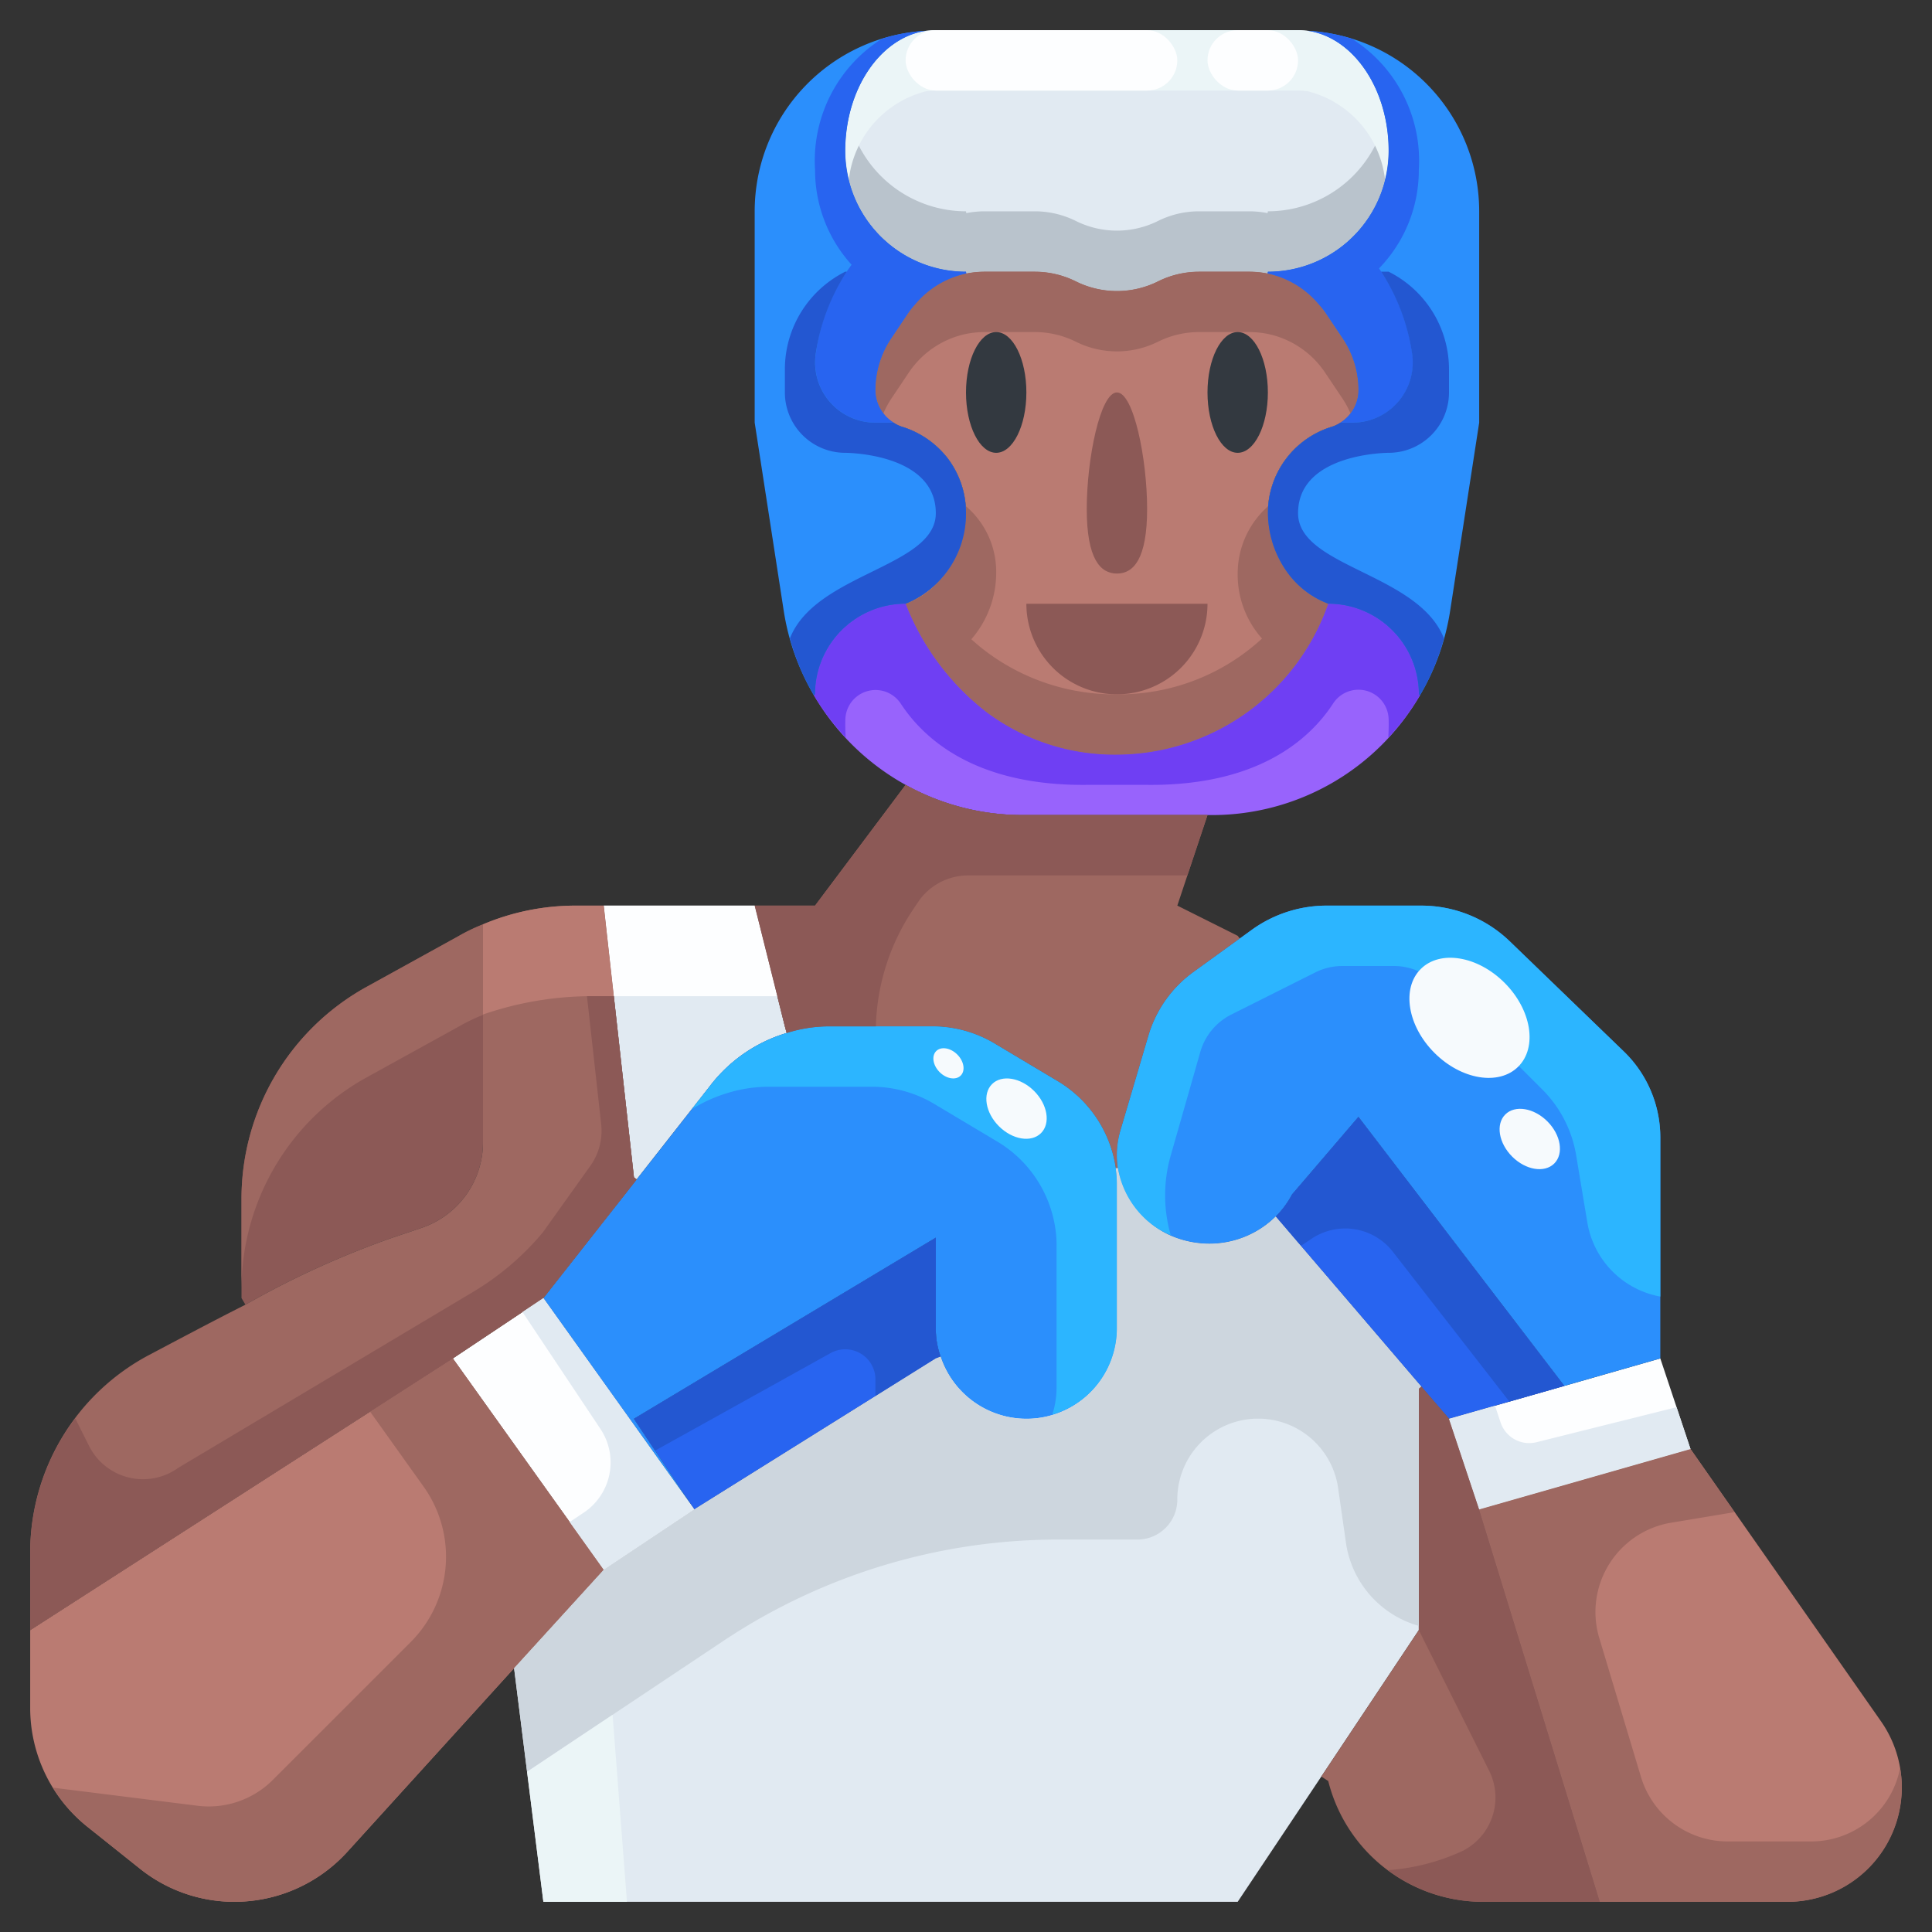 <svg height="512" viewBox="0 0 64 64" width="512" xmlns="http://www.w3.org/2000/svg"><rect x="0" y="0" width="64" height="64" fill="#333333" stroke="none"/><g id="_06-boxing" data-name="06-boxing"><path d="m23.5 36-2.41 3.07-.09-.07-1-9h5l1 4 .06.22a5 5 0 0 0 -2.56 1.78z" fill="#e1eaf2"/><path d="m38.92 40.99a3.224 3.224 0 0 0 1.13.21 3.124 3.124 0 0 0 2.21-.9l4.82 5.63-.08.07v8l-3.23 4.85-2.77 4.15h-23l-.97-7.74 2.97-3.26 3-2 8-5 .16-.06a3 3 0 0 0 5.84-.94v-4.74a3.435 3.435 0 0 0 -.04-.56l.07-.01a3 3 0 0 0 1.89 2.3z" fill="#e1eaf2"/><path d="m32.63 9a3.179 3.179 0 0 0 -.62.06l-.01-.06a4 4 0 0 1 -4-4c0-2.07 1.18-3.77 2.69-3.98.1-.01.21-.02.31-.02h12c.1 0 .21.01.31.02 1.51.21 2.69 1.91 2.69 3.98a4 4 0 0 1 -4 4l-.01.06a3.179 3.179 0 0 0 -.62-.06h-1.65a3.055 3.055 0 0 0 -1.36.32 3.05 3.05 0 0 1 -2.72 0 3.055 3.055 0 0 0 -1.36-.32z" fill="#e1eaf2"/><path d="m33.86 27a8.007 8.007 0 0 1 -6.9-3.97l.04-.03a3 3 0 0 1 3-3 8.363 8.363 0 0 0 2.69 3.6 7.083 7.083 0 0 0 4.31 1.4 7.45 7.45 0 0 0 7-5 3 3 0 0 1 3 3l.04.03a7.962 7.962 0 0 1 -6.9 3.97z" fill="#9863fc"/><path d="m43.31 1.02a5.988 5.988 0 0 1 5.69 5.98v7l-.96 6.22a7.86 7.86 0 0 1 -1 2.81l-.04-.03a3 3 0 0 0 -3-3 2.959 2.959 0 0 1 -1.44-1.16 3.4 3.4 0 0 1 -.56-1.84 2.991 2.991 0 0 1 2.14-2.87 1.261 1.261 0 0 0 .86-1.21 3.077 3.077 0 0 0 -.51-1.69l-.59-.88a3.029 3.029 0 0 0 -1.91-1.29l.01-.06a4 4 0 0 0 4-4c0-2.07-1.18-3.77-2.69-3.98z" fill="#2b8ffc"/><path d="m28 5a4 4 0 0 0 4 4l.01.06a3.029 3.029 0 0 0 -1.91 1.29l-.59.88a3.077 3.077 0 0 0 -.51 1.69 1.261 1.261 0 0 0 .86 1.21 3.05 3.05 0 0 1 1.54 1.06 3 3 0 0 1 .6 1.81 3.217 3.217 0 0 1 -2 3 3 3 0 0 0 -3 3l-.04.03a7.86 7.86 0 0 1 -1-2.81l-.96-6.22v-7a5.988 5.988 0 0 1 5.69-5.98c-1.51.21-2.69 1.91-2.69 3.98z" fill="#2b8ffc"/><path d="m18 43 5 7-3 2-5-7z" fill="#fdfeff"/><path d="m51.82 45.91 3.18-.91 1 3-7 2-1-3z" fill="#fdfeff"/><path d="m45 37 6.82 8.91-3.82 1.09-.92-1.07-4.82-5.63a3.006 3.006 0 0 0 .54-.73z" fill="#2864f0"/><path d="m31 44a2.653 2.653 0 0 0 .16.94l-.16.06-8 5-2-3 10-6z" fill="#2864f0"/><path d="m42.26 40.3a3.124 3.124 0 0 1 -2.21.9 3.224 3.224 0 0 1 -1.13-.21 3 3 0 0 1 -1.89-2.3 2.961 2.961 0 0 1 .09-1.25l.93-3.15a4 4 0 0 1 1.5-2.1l1.52-1.1.4-.29a4.24 4.24 0 0 1 2.48-.8h3.12a4.223 4.223 0 0 1 2.93 1.17l3.79 3.66a3.961 3.961 0 0 1 1.21 2.83v7.34l-3.18.91-6.82-8.91-2.2 2.57a3.006 3.006 0 0 1 -.54.73z" fill="#2b8ffc"/><path d="m21 47 2 3-5-7 3.09-3.93 2.41-3.07a5 5 0 0 1 2.56-1.78 4.657 4.657 0 0 1 1.44-.22h3.39a4.018 4.018 0 0 1 2.06.57l2.11 1.26a4.03 4.03 0 0 1 1.9 2.87 3.435 3.435 0 0 1 .04.56v4.74a2.995 2.995 0 0 1 -5.84.94 2.653 2.653 0 0 1 -.16-.94v-3z" fill="#2b8ffc"/><path d="m26 34-1-4h2l3-4a7.923 7.923 0 0 0 3.86 1h6.14l-1 3 2 1 .07.09-1.52 1.1a4 4 0 0 0 -1.5 2.1l-.93 3.15a2.961 2.961 0 0 0 -.09 1.25l-.07.01a4.03 4.03 0 0 0 -1.9-2.87l-2.11-1.26a4.018 4.018 0 0 0 -2.06-.57h-3.39a4.657 4.657 0 0 0 -1.44.22z" fill="#9e6861"/><path d="m8 43v-3.29a8.019 8.019 0 0 1 4.11-7l3.08-1.7a6.033 6.033 0 0 1 .81-.39v7.22a2.991 2.991 0 0 1 -2.05 2.84l-.95.32a29.569 29.569 0 0 0 -4.87 2.22z" fill="#8c5956"/><path d="m49 50 4 13h-3.88a5.283 5.283 0 0 1 -5.12-4l-.23-.15 3.23-4.85v-8l.08-.07.92 1.07z" fill="#9e6861"/><path d="m62.31 57.02a3.8 3.8 0 0 1 -3.11 5.98h-6.2l-4-13 7-2z" fill="#ba7b72"/><path d="m17.03 55.26-5.53 6.09a5.052 5.052 0 0 1 -3.73 1.65 5 5 0 0 1 -3.15-1.11l-1.73-1.38a5.037 5.037 0 0 1 -1.89-3.93v-2.58l14-9 5 7z" fill="#ba7b72"/><path d="m21.09 39.07-3.09 3.93-3 2-14 9v-2.57a7.4 7.4 0 0 1 3.93-6.54c1.02-.54 2.13-1.13 3.2-1.67a29.569 29.569 0 0 1 4.87-2.22l.95-.32a2.991 2.991 0 0 0 2.05-2.84v-7.22a7.869 7.869 0 0 1 3.07-.62h.93l1 9z" fill="#9e6861"/><path d="m41.37 9a3.179 3.179 0 0 1 .62.06 3.029 3.029 0 0 1 1.91 1.29l.59.88a3.077 3.077 0 0 1 .51 1.69 1.261 1.261 0 0 1 -.86 1.21 2.991 2.991 0 0 0 -2.14 2.87 3.4 3.4 0 0 0 .56 1.84 2.959 2.959 0 0 0 1.44 1.16 7.45 7.45 0 0 1 -7 5 7.083 7.083 0 0 1 -4.31-1.4 8.363 8.363 0 0 1 -2.69-3.6 3.217 3.217 0 0 0 2-3 3 3 0 0 0 -.6-1.81 3.05 3.05 0 0 0 -1.54-1.06 1.261 1.261 0 0 1 -.86-1.21 3.077 3.077 0 0 1 .51-1.69l.59-.88a3.029 3.029 0 0 1 1.91-1.29 3.179 3.179 0 0 1 .62-.06h1.65a3.055 3.055 0 0 1 1.36.32 3.05 3.05 0 0 0 2.72 0 3.055 3.055 0 0 1 1.36-.32z" fill="#ba7b72"/><path d="m42 7-.01.06a3.179 3.179 0 0 0 -.62-.06h-1.65a3.055 3.055 0 0 0 -1.36.32 3.05 3.05 0 0 1 -2.72 0 3.055 3.055 0 0 0 -1.36-.32h-1.65a3.179 3.179 0 0 0 -.62.06l-.01-.06a3.992 3.992 0 0 1 -3.879-3.066 5.2 5.2 0 0 0 -.121 1.066 4 4 0 0 0 4 4l.01.06a3.179 3.179 0 0 1 .62-.06h1.65a3.055 3.055 0 0 1 1.36.32 3.05 3.05 0 0 0 2.72 0 3.055 3.055 0 0 1 1.36-.32h1.65a3.179 3.179 0 0 1 .62.06l.01-.06a4 4 0 0 0 4-4 5.2 5.2 0 0 0 -.121-1.066 3.992 3.992 0 0 1 -3.879 3.066z" fill="#b9c3cc"/><path d="m30.69 3.02c.1-.01.21-.02.31-.02h12c.1 0 .21.01.31.02a3.419 3.419 0 0 1 2.569 2.914 4 4 0 0 0 .121-.934c0-2.07-1.18-3.77-2.69-3.98-.1-.01-.21-.02-.31-.02h-12c-.1 0-.21.01-.31.02-1.51.21-2.69 1.91-2.69 3.98a4 4 0 0 0 .121.934 3.419 3.419 0 0 1 2.569-2.914z" fill="#ebf5f7"/><path d="m36.96 38.7a4.03 4.03 0 0 0 -1.9-2.87l-2.11-1.26a4.018 4.018 0 0 0 -2.06-.57h-3.39a4.657 4.657 0 0 0 -1.44.22 5 5 0 0 0 -2.56 1.78l-.581.741a4.944 4.944 0 0 1 1.141-.521 4.657 4.657 0 0 1 1.44-.22h3.39a4.018 4.018 0 0 1 2.06.57l2.11 1.26a4.03 4.03 0 0 1 1.9 2.87 3.435 3.435 0 0 1 .04.56v4.74a2.938 2.938 0 0 1 -.141.859 2.962 2.962 0 0 0 2.141-2.859v-4.74a3.435 3.435 0 0 0 -.04-.56z" fill="#2cb5ff"/><path d="m15.19 31.01-3.08 1.7a8.019 8.019 0 0 0 -4.11 7v3a8.019 8.019 0 0 1 4.11-7l3.08-1.7a6.033 6.033 0 0 1 .81-.39v-3a6.033 6.033 0 0 0 -.81.39z" fill="#9e6861"/><path d="m20.745 33h5.005l-.75-3h-5l.333 3z" fill="#fdfeff"/><path d="m20.333 33-.333-3h-.93a7.869 7.869 0 0 0 -3.07.62v2.987a11.056 11.056 0 0 1 3.632-.607z" fill="#ba7b72"/><path d="m30.1 12.35a3.029 3.029 0 0 1 1.91-1.29 3.179 3.179 0 0 1 .62-.06h1.65a3.055 3.055 0 0 1 1.36.32 3.05 3.05 0 0 0 2.72 0 3.055 3.055 0 0 1 1.36-.32h1.65a3.179 3.179 0 0 1 .62.06 3.029 3.029 0 0 1 1.91 1.29l.59.88a3.2 3.2 0 0 1 .248.466 1.307 1.307 0 0 0 .262-.776 3.077 3.077 0 0 0 -.51-1.69l-.59-.88a3.029 3.029 0 0 0 -1.91-1.29 3.179 3.179 0 0 0 -.62-.06h-1.65a3.055 3.055 0 0 0 -1.36.32 3.05 3.05 0 0 1 -2.72 0 3.055 3.055 0 0 0 -1.36-.32h-1.65a3.179 3.179 0 0 0 -.62.06 3.029 3.029 0 0 0 -1.91 1.29l-.59.88a3.077 3.077 0 0 0 -.51 1.69 1.307 1.307 0 0 0 .262.776 3.2 3.2 0 0 1 .248-.466z" fill="#9e6861"/><path d="m43.188 19.534a3.3 3.3 0 0 1 -.628-.694 3.4 3.4 0 0 1 -.56-1.84c0-.082.013-.161.02-.241a2.969 2.969 0 0 0 -1.02 2.241 3.173 3.173 0 0 0 .806 2.153 6.984 6.984 0 0 1 -4.806 1.847 7.083 7.083 0 0 1 -4.31-1.4c-.178-.132-.348-.274-.513-.424a3.363 3.363 0 0 0 .823-2.176 2.856 2.856 0 0 0 -1.02-2.246c.007.082.02.162.02.246a3.35 3.35 0 0 1 -1.186 2.535 2.683 2.683 0 0 1 -.814.465 8.363 8.363 0 0 0 2.69 3.6 7.083 7.083 0 0 0 4.31 1.4 7.45 7.45 0 0 0 7-5 2.61 2.61 0 0 1 -.812-.466z" fill="#9e6861"/><path d="m47 23a3 3 0 0 0 -3-3 7.45 7.45 0 0 1 -7 5 7.083 7.083 0 0 1 -4.31-1.4 8.363 8.363 0 0 1 -2.69-3.6 3 3 0 0 0 -3 3l-.04.03a7.91 7.91 0 0 0 1.055 1.4c-.012-.2-.018-.41-.011-.615a1 1 0 0 1 1.839-.5c.772 1.176 2.485 2.721 6.157 2.685h2c3.672.036 5.385-1.509 6.157-2.689a1 1 0 0 1 1.843.506c.007.207 0 .417-.012.62a7.96 7.96 0 0 0 1.052-1.407z" fill="#6f3ff3"/><path d="m45.682 8.891a4.664 4.664 0 0 0 1.318-3.261 4.781 4.781 0 0 0 -2.212-4.344 5.919 5.919 0 0 0 -1.478-.266c1.51.21 2.69 1.91 2.69 3.98a4 4 0 0 1 -4 4l-.01.06a3.032 3.032 0 0 1 1.7 1.029 2.807 2.807 0 0 1 .212.261l.59.88a3.077 3.077 0 0 1 .508 1.69 1.274 1.274 0 0 1 -.6 1.08h.4a1.993 1.993 0 0 0 1.974-2.336 6.559 6.559 0 0 0 -1.092-2.773z" fill="#2864f0"/><path d="m32 9a4 4 0 0 1 -4-4c0-2.07 1.18-3.77 2.69-3.98a5.919 5.919 0 0 0 -1.478.266 4.781 4.781 0 0 0 -2.212 4.344 4.665 4.665 0 0 0 1.21 3.14 6.308 6.308 0 0 0 -1.177 2.895 1.993 1.993 0 0 0 1.974 2.335h.6a1.274 1.274 0 0 1 -.607-1.08 3.077 3.077 0 0 1 .51-1.69l.59-.88a2.807 2.807 0 0 1 .212-.261 3.032 3.032 0 0 1 1.7-1.029z" fill="#2864f0"/><path d="m43 17c0-2 3-2 3-2a2 2 0 0 0 2-2v-.764a3.618 3.618 0 0 0 -2-3.236h-.248a6.758 6.758 0 0 1 1.017 2.664 1.993 1.993 0 0 1 -1.969 2.336h-.4a1.114 1.114 0 0 1 -.255.13 2.991 2.991 0 0 0 -2.145 2.87 3.4 3.4 0 0 0 .56 1.84 2.959 2.959 0 0 0 1.44 1.16 3 3 0 0 1 3 3l.04.03a7.685 7.685 0 0 0 .793-1.883c-.847-2.163-4.833-2.359-4.833-4.147z" fill="#2357d1"/><path d="m26 12.236v.764a2 2 0 0 0 2 2s3 0 3 2c0 1.788-3.986 1.984-4.833 4.147a7.685 7.685 0 0 0 .793 1.883l.04-.03a3 3 0 0 1 3-3 3.217 3.217 0 0 0 2-3 3 3 0 0 0 -.6-1.81 3.05 3.05 0 0 0 -1.54-1.06 1.114 1.114 0 0 1 -.255-.13h-.6a1.993 1.993 0 0 1 -1.974-2.336 6.766 6.766 0 0 1 1.02-2.664h-.051a3.618 3.618 0 0 0 -2 3.236z" fill="#2357d1"/><path d="m30.406 29.891a2 2 0 0 1 1.664-.891h7.263l.667-2h-6.14a7.923 7.923 0 0 1 -3.86-1l-3 4h-2l1 4 .06.22a4.657 4.657 0 0 1 1.44-.22h1.515a7.282 7.282 0 0 1 1.208-3.835z" fill="#8c5956"/><path d="m53 63-4-13-1-3-.92-1.07-.08.07v8l2.321 4.642a1.982 1.982 0 0 1 -.856 2.665 7.056 7.056 0 0 1 -2.485.644 5.254 5.254 0 0 0 3.14 1.049z" fill="#8c5956"/><path d="m15 45-2.741 1.762 1.771 2.481a4 4 0 0 1 -.43 5.157l-4.563 4.562a3 3 0 0 1 -2.493.856l-4.794-.6a5.024 5.024 0 0 0 1.14 1.292l1.73 1.38a5 5 0 0 0 3.15 1.11 5.052 5.052 0 0 0 3.73-1.65l5.53-6.09 2.97-3.26z" fill="#9e6861"/><path d="m21 39-.667-6h-.889l.471 4.239a2 2 0 0 1 -.361 1.384l-1.571 2.2a9.032 9.032 0 0 1 -2.3 1.966l-9.775 5.833a2 2 0 0 1 -2.96-.727l-.455-.909a7.4 7.4 0 0 0 -1.493 4.444v2.57l14-9 3-2 3.09-3.93z" fill="#8c5956"/><path d="m60 61h-2.768a3 3 0 0 1 -2.873-2.138l-1.381-4.6a3 3 0 0 1 2.381-3.821l2.1-.35-1.459-2.091-7 2 4 13h6.2a3.779 3.779 0 0 0 3.743-4.433 3 3 0 0 1 -2.943 2.433z" fill="#9e6861"/><path d="m46.141 41.467 3.859 4.962 1.82-.519-6.82-8.91-2.2 2.57a3.006 3.006 0 0 1 -.54.73l.832.972.361-.241a2 2 0 0 1 2.688.436z" fill="#2357d1"/><path d="m31.16 44.94a2.653 2.653 0 0 1 -.16-.94v-3l-10 6 .7 1.054 5.811-3.229a1 1 0 0 1 1.489.875v.55l2-1.25z" fill="#2357d1"/><path d="m53.79 34.83-3.79-3.66a4.223 4.223 0 0 0 -2.93-1.17h-3.12a4.24 4.24 0 0 0 -2.48.8l-.4.29-1.52 1.1a4 4 0 0 0 -1.5 2.1l-.93 3.15a2.859 2.859 0 0 0 1.661 3.474 4.792 4.792 0 0 1 0-2.634l.981-3.434a2 2 0 0 1 1.029-1.239l2.791-1.4a2 2 0 0 1 .89-.207h1.7a2 2 0 0 1 1.414.586l3.508 3.508a4 4 0 0 1 1.117 2.17l.371 2.229a3 3 0 0 0 2.418 2.458v-5.291a3.961 3.961 0 0 0 -1.21-2.83z" fill="#2cb5ff"/><path d="m47.08 45.93-4.82-5.63a3.124 3.124 0 0 1 -2.21.9 3.224 3.224 0 0 1 -1.13-.21 3 3 0 0 1 -1.89-2.3l-.07.01a3.435 3.435 0 0 1 .04.56v4.74a2.995 2.995 0 0 1 -5.84.94l-.16.06-8 5-3 2-2.97 3.26.43 3.433 6.5-4.334a20.005 20.005 0 0 1 11.096-3.359h2.622a1.322 1.322 0 0 0 1.322-1.322 2.677 2.677 0 0 1 5.328-.379l.259 1.811a3.359 3.359 0 0 0 2.413 2.749v-7.859z" fill="#cdd6de"/><path d="m17.46 58.693.54 4.307h2.769l-.476-6.195z" fill="#ebf5f7"/><path d="m50.9 47.775a1 1 0 0 1 -1.191-.654l-.185-.555-1.524.434 1 3 7-2-.462-1.385z" fill="#e1eaf2"/><path d="m23 50-5-7-.692.462 2.583 3.874a2 2 0 0 1 -.555 2.773l-.465.31 1.129 1.581z" fill="#e1eaf2"/><ellipse cx="41" cy="13" fill="#333940" rx="1" ry="2"/><ellipse cx="33" cy="13" fill="#333940" rx="1" ry="2"/><path d="m38 16.857c0 1.657-.448 2.143-1 2.143s-1-.486-1-2.143.448-3.857 1-3.857 1 2.2 1 3.857z" fill="#8c5956"/><rect fill="#fdfeff" height="2" rx="1" width="9" x="30" y="1"/><rect fill="#fdfeff" height="2" rx="1" width="3" x="40" y="1"/><g fill="#f6fafd"><ellipse cx="48.684" cy="33.695" rx="1.642" ry="2.286" transform="matrix(.707 -.707 .707 .707 -9.563 44.314)"/><ellipse cx="50.682" cy="37.708" rx=".825" ry="1.148" transform="matrix(.707 -.707 .707 .707 -11.816 46.903)"/><ellipse cx="33.682" cy="36.708" rx=".825" ry="1.148" transform="matrix(.707 -.707 .707 .707 -16.092 34.585)"/><ellipse cx="31.427" cy="35.208" rx=".413" ry=".574" transform="matrix(.707 -.707 .707 .707 -15.692 32.551)"/></g><path d="m34 20h6a3 3 0 0 1 -6 0z" fill="#8c5956"/></g></svg>